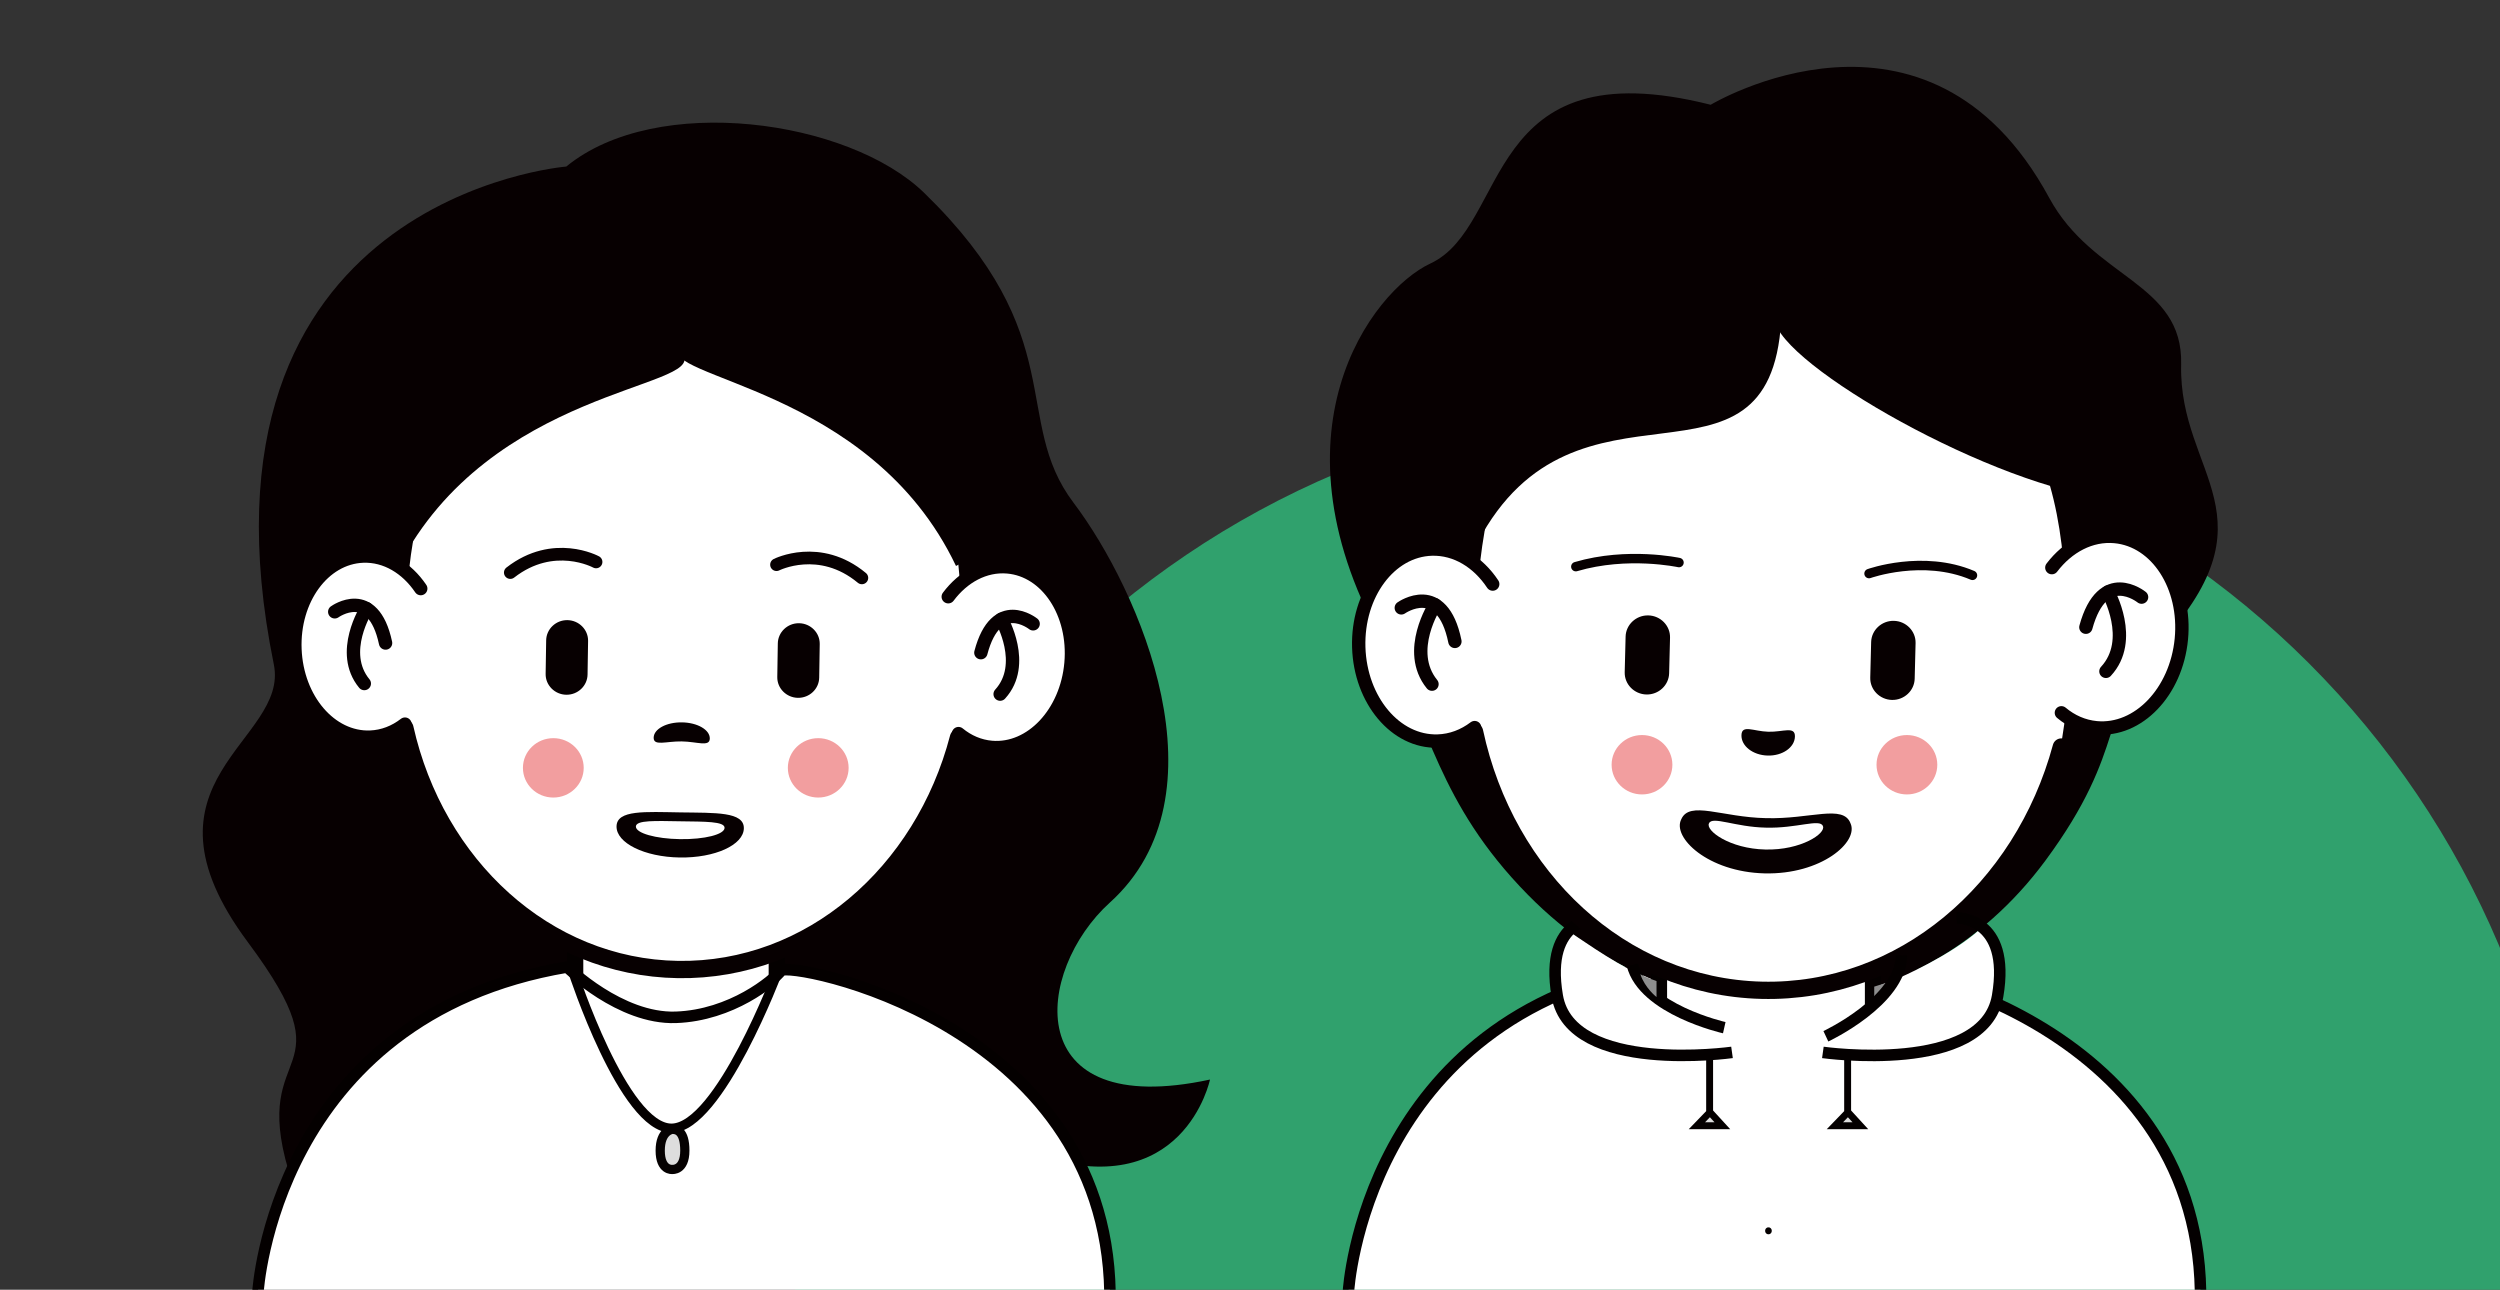 <?xml version="1.0" encoding="utf-8"?>
<!-- Generator: Adobe Illustrator 23.0.0, SVG Export Plug-In . SVG Version: 6.00 Build 0)  -->
<svg version="1.1" id="Layer_1" xmlns="http://www.w3.org/2000/svg" xmlns:xlink="http://www.w3.org/1999/xlink" x="0px" y="0px"
	 viewBox="0 0 1084.32 559.39" style="enable-background:new 0 0 1084.32 559.39;" xml:space="preserve">
<rect x="0" y="0" width="1084.32" height="559.39" fill="#333333" stroke="none"/>
<style type="text/css">
	.st0{fill:#30A16D;}
	.st1{fill:#070001;}
	.st2{fill:#FFFFFF;}
	.st3{fill:#FFFFFF;stroke:#070001;stroke-width:7.326;stroke-linecap:round;stroke-miterlimit:10;}
	.st4{fill:#FFFFFF;stroke:#070001;stroke-width:5.795;stroke-linecap:round;stroke-miterlimit:10;}
	.st5{fill:none;stroke:#070001;stroke-width:5.795;stroke-linecap:round;stroke-miterlimit:10;}
	.st6{fill:none;stroke:#070001;stroke-width:5.494;stroke-linecap:round;stroke-miterlimit:10;}
	.st7{fill:#FFFFFF;stroke:#040000;stroke-width:7;stroke-miterlimit:10;}
	.st8{fill:#FFFFFF;stroke:#070001;stroke-width:7.49;stroke-linecap:round;stroke-miterlimit:10;}
	.st9{fill:#F29E9F;}
	.st10{fill:#FFFFFF;stroke:#040000;stroke-width:5;stroke-miterlimit:10;}
	.st11{fill:none;stroke:#070001;stroke-width:4.092;stroke-linecap:round;stroke-miterlimit:10;}
	.st12{fill:none;stroke:#040000;stroke-width:7;stroke-miterlimit:10;}
	.st13{fill:#8E8E8E;}
	.st14{fill:none;stroke:#040000;stroke-width:5;stroke-miterlimit:10;}
	.st15{fill:#040000;}
	.st16{fill:#DDDDDD;stroke:#040000;stroke-width:3;stroke-miterlimit:10;}
	.st17{fill:none;stroke:#040000;stroke-width:4;stroke-miterlimit:10;}
	.st18{fill:#DDDDDD;stroke:#050101;stroke-width:4;stroke-miterlimit:10;}
	.st19{fill:#FFFFFF;stroke:#75A896;stroke-width:5;stroke-miterlimit:10;}
</style>
<path class="st0" d="M345,559.5C345,347.15,517.15,175,729.5,175S1114,347.15,1114,559.5"/>
<path class="st1" d="M118.77,288.21c6.79,33.41-63.78,49.9-11.25,120.46c44.98,60.42,0.9,42.61,17.6,99
	c9.55,32.24,49.8,53.58,81.65,50.67c78.35-7.17,73.68-54.09,163-13.91c55.54,24.98,78.89-43.7,78.89-43.7
	c64.8,22.1,76.15-32.5,76.15-32.5c-82.91,17.9-76.09-47.26-43.41-76.78c51.49-46.51,13.18-135.06-15.8-173.44
	c-27.1-35.88-0.65-72.05-64.77-134.37c-32.74-31.82-116.03-43.53-155.22-11.4C245.59,72.24,77.59,85.71,118.77,288.21z"/>
<path class="st2" d="M298.41,148.38c-109.99-1.66-125.3,57.7-126.47,131.2l3.7,34.7c13.34,56.93,61.06,99.4,118.55,100.27
	c57.33,0.87,106.25-39.92,121.54-96.17l4.93-35.04C421.83,209.85,408.4,150.05,298.41,148.38z"/>
<path class="st3" d="M171.94,279.58c1.16-73.5,16.48-132.87,126.47-131.2c109.99,1.66,123.42,61.47,122.25,134.97"/>
<path class="st4" d="M411.28,258.82c6.47-8.65,15.8-13.78,25.69-12.95c17.11,1.43,29.45,20.12,27.56,41.74
	c-1.89,21.62-17.3,37.99-34.41,36.56c-5.36-0.45-10.26-2.59-14.39-5.99"/>
<path class="st5" d="M448.1,270.57c0,0-16.01-12.73-22.67,12.52"/>
<path class="st5" d="M434.34,268.58c0,0,11.23,19.53-0.55,32.48"/>
<path class="st4" d="M182.49,255.29c-6.05-8.94-15.13-14.48-25.05-14.1c-17.16,0.65-30.38,18.76-29.51,40.45
	c0.86,21.68,15.47,38.73,32.64,38.08c5.55-0.21,10.69-2.25,15.08-5.65"/>
<path class="st5" d="M145.18,265.36c0,0,16.6-11.99,22.05,13.54"/>
<path class="st5" d="M159.01,264c0,0-12.15,18.99-1,32.47"/>
<path class="st6" d="M336.79,244.92c0,0,18.71-9.48,37.03,5.73"/>
<path class="st1" d="M255.07,278l-0.23,14.58c-0.08,4.89-4.23,8.83-9.23,8.75l0,0c-5-0.08-9.03-4.14-8.95-9.03l0.23-14.58
	c0.08-4.89,4.23-8.83,9.23-8.75l0,0C251.12,269.05,255.15,273.12,255.07,278z"/>
<path class="st1" d="M355.54,279.34l-0.23,14.58c-0.08,4.89-4.23,8.83-9.23,8.75l0,0c-5-0.08-9.03-4.14-8.95-9.03l0.23-14.58
	c0.08-4.89,4.23-8.83,9.23-8.75l0,0C351.59,270.39,355.62,274.45,355.54,279.34z"/>
<path class="st6" d="M258.53,243.73c0,0-18.4-10.04-37.2,4.61"/>
<path class="st1" d="M447.06,219.94c-9.54,14.27-32.42,25.53-32.42,25.53c-37.18-78.28-129.95-81.1-120.41-95.38
	c9.54-14.27,52.02-31.43,94.03-4.59S456.6,205.67,447.06,219.94z"/>
<path class="st1" d="M141.31,219.16c9.08,14.56,31.6,26.5,31.6,26.5c39.64-77.11,132.45-77.13,123.37-91.69
	c-9.08-14.56-51-32.99-93.84-7.44C159.6,172.09,132.23,204.6,141.31,219.16z"/>
<path class="st7" d="M249.49,409.7v24.62c0,0,34.81,30.42,87.4,0V409.7H249.49z"/>
<path class="st8" d="M415.71,319.91c-15.33,58.81-64.28,101.47-121.61,100.6c-57.49-0.87-105.17-45.24-118.48-104.73"/>
<path class="st1" d="M307.86,320.32c-0.06,3.77-5.47,1.35-12.2,1.25c-6.72-0.1-12.21,2.15-12.15-1.62
	c0.06-3.77,5.56-6.74,12.28-6.64C302.52,313.41,307.92,316.55,307.86,320.32z"/>
<path class="st1" d="M322.63,359.26c-0.11,7.23-12.57,12.9-27.82,12.66c-15.25-0.23-27.52-6.28-27.4-13.5
	c0.11-7.23,12.46-6.29,27.71-6.06C310.37,352.59,322.74,352.03,322.63,359.26z"/>
<path class="st2" d="M314.27,359.07c-0.05,2.86-8.69,5.05-19.32,4.89c-10.62-0.16-19.2-2.61-19.15-5.47
	c0.05-2.86,8.65-2.43,19.27-2.27C305.7,356.38,314.31,356.21,314.27,359.07z"/>
<ellipse class="st9" cx="354.89" cy="333.04" rx="13.18" ry="12.88"/>
<ellipse class="st9" cx="239.99" cy="333.04" rx="13.18" ry="12.88"/>
<path class="st10" d="M584.87,560c0,0,6.97-119.58,134.09-141.08c0,0,22.97,22.66,47.16,21.82s42.42-16.05,45.64-20.25
	c3.22-4.2,140.53,21.5,142.67,139.51"/>
<path class="st10" d="M111.87,560.5c0,0,6.97-119.58,134.09-141.08c0,0,22.97,22.66,47.16,21.82c24.18-0.84,42.42-16.05,45.64-20.25
	c3.22-4.2,140.53,21.5,142.67,139.51"/>
<path class="st1" d="M601.32,281.23c18.81,32.66,21.94,66.8,61.4,106.89c68.75,69.84,169.32,59.62,224.36-14.76
	c36.39-49.18,23.19-65.94,47.77-92c54.23-57.5,9.98-75.1,11.18-123.3c0.89-35.67-38.15-37.03-57.24-72.27
	c-52.55-97-146.82-40.35-146.82-40.35c-99.49-25.11-86.87,52.73-121.55,68.84C595.08,126.06,547.73,188.17,601.32,281.23z"/>
<path class="st7" d="M812.35,444.23v-26.14h-92.79v26.14"/>
<path class="st2" d="M681.02,404.29c0,0,19.66,13.8,28.28,17.32c0,0,6.93,19.25,39.33,26.81l1.23,8.21c0,0-69.74,11.28-74.75-26.65
	C675.11,429.98,672.74,407.32,681.02,404.29z"/>
<path class="st2" d="M771.36,141.07c-116.58-2.79-133.4,60-135.35,137.91l3.59,36.82c13.59,60.47,63.76,105.95,124.7,107.4
	c60.77,1.45,113.03-41.32,129.78-100.81l5.56-37.1C901.6,207.38,887.94,143.86,771.36,141.07z"/>
<path class="st3" d="M636.02,278.98c1.95-77.91,18.92-149.34,135.5-146.55c116.58,2.79,130.08,74.95,128.13,152.86"/>
<path class="st4" d="M889.94,246.2c6.94-9.11,16.88-14.46,27.36-13.49c18.13,1.68,31.03,21.6,28.81,44.51
	c-2.22,22.9-18.71,40.11-36.83,38.43c-5.68-0.53-10.85-2.84-15.2-6.49"/>
<path class="st5" d="M928.86,258.99c0,0-16.85-13.64-24.16,13.06"/>
<path class="st5" d="M914.3,256.76c0,0,11.72,20.8-0.9,34.42"/>
<path class="st4" d="M647.43,253.33c-6.33-9.53-15.89-15.49-26.42-15.18c-18.2,0.53-32.38,19.61-31.68,42.6
	c0.7,23,16.03,41.21,34.23,40.67c5.89-0.17,11.36-2.29,16.04-5.84"/>
<path class="st5" d="M607.78,263.65c0,0,17.71-12.55,23.25,14.55"/>
<path class="st5" d="M622.46,262.33c0,0-13.06,20.02-1.37,34.41"/>
<path class="st11" d="M810.65,248.78c0,0,23.35-8.38,44.87,0.76"/>
<path class="st1" d="M724.34,276.57l-0.39,15.46c-0.13,5.18-4.57,9.32-9.87,9.19l0,0c-5.3-0.13-9.53-4.47-9.4-9.65l0.39-15.46
	c0.13-5.18,4.57-9.32,9.87-9.19l0,0C720.24,267.05,724.47,271.39,724.34,276.57z"/>
<path class="st1" d="M830.84,278.93l-0.39,15.46c-0.13,5.18-4.57,9.32-9.87,9.19l0,0c-5.3-0.13-9.53-4.47-9.4-9.65l0.39-15.46
	c0.13-5.18,4.57-9.32,9.87-9.19l0,0C826.74,269.4,830.97,273.75,830.84,278.93z"/>
<path class="st11" d="M728.23,244c0,0-22.29-4.86-44.75,1.77"/>
<path class="st1" d="M931.73,210.58c-10.25,15.04-25.27,4.43-25.27,4.43c-55.64-10.44-146.31-64.85-136.06-79.89
	c10.25-15.04,55.46-32.84,99.73-3.99C914.4,159.96,941.98,195.54,931.73,210.58z"/>
<path class="st1" d="M607.62,206.9c17.09,6.89,33.24,28.39,33.24,28.39c42.77-81.38,126.62-12.72,131.68-96.05
	c1.1-18.04-54.14-36.08-99.41-8.76C623.87,160.21,588.76,199.3,607.62,206.9z"/>
<path class="st12" d="M826.42,413.79"/>
<path class="st13" d="M812.91,427.93v6.58c0,0,5.63-4.65,7.07-8.84L812.91,427.93z"/>
<path class="st2" d="M823.2,424.36c0,0,23.05-9.84,35.66-21.39c0,0,11.96,7.84,6.27,29c0,0-3.09,32.6-73.36,23.38l2.11-5.88
	C793.88,449.46,813.65,440.77,823.2,424.36z"/>
<path class="st14" d="M693.28,398.08c0,0-23.72-0.47-17.86,33.88c5.86,34.35,75.8,24.49,75.8,24.49"/>
<path class="st8" d="M894.04,324c-16.82,62.2-69.13,106.97-129.9,105.51c-60.93-1.46-111.05-48.93-124.58-112.12"/>
<path class="st1" d="M802.62,357.11c3.66,8.02-12.64,22.28-37.27,21.7c-24.63-0.6-40.19-15.63-36.14-23.46
	c3.57-8.23,17.55-0.88,36.74-0.5C785.13,355.39,799.47,348.72,802.62,357.11z"/>
<path class="st2" d="M790.64,358.29c1.47,3.14-9.47,10.56-24.97,10.17c-15.5-0.34-26.06-8.28-24.43-11.35
	c1.4-3.29,11.32,1.6,24.67,1.86C779.25,359.35,789.41,354.94,790.64,358.29z"/>
<path class="st1" d="M755.32,318.85c0.14-4.72,5.24-1.65,11.65-1.47s11.68-2.6,11.54,2.12c-0.14,4.72-5.44,8.39-11.84,8.21
	C760.26,327.53,755.18,323.56,755.32,318.85z"/>
<path class="st14" d="M708.01,418.46c4.8,19.37,39.85,27.27,39.85,27.27"/>
<g>
	<g>
		<path class="st15" d="M767.03,535.34c1.93,0,1.93-3,0-3C765.1,532.34,765.1,535.34,767.03,535.34L767.03,535.34z"/>
	</g>
</g>
<path class="st14" d="M791.93,449.46c0,0,32.45-15.18,32.82-35.1"/>
<path class="st13" d="M718.48,425.52v6.92c0,0-5.01-3.85-7.01-9.88C711.47,422.57,713.19,423.69,718.48,425.52z"/>
<path class="st14" d="M790.63,456.46c0,0,69.94,9.86,75.8-24.49c5.86-34.35-17.86-33.88-17.86-33.88"/>
<polyline class="st16" points="741.51,458.05 741.51,482.54 735.98,488.27 747.04,488.27 741.51,482.23 "/>
<polyline class="st16" points="801.37,458.05 801.37,482.54 795.84,488.27 806.9,488.27 801.37,482.23 "/>
<ellipse class="st9" cx="827.08" cy="331.69" rx="13.18" ry="12.88"/>
<ellipse class="st9" cx="712.18" cy="331.69" rx="13.18" ry="12.88"/>
<g>
	<path class="st17" d="M248.5,421.6c0,0,21.97,67.73,42.72,67.73c20.75,0,46.38-68.33,46.38-68.33"/>
	<path class="st18" d="M291.58,489.82c0,0-5.23,0.49-5.23,9.24c0,8.75,5.23,8.16,5.23,8.16s5.45,0.56,5.45-8.16
		S293.41,489.82,291.58,489.82z"/>
</g>
<path class="st7" d="M240.23,420.42"/>
<path class="st19" d="M156.73,131.98"/>
</svg>
